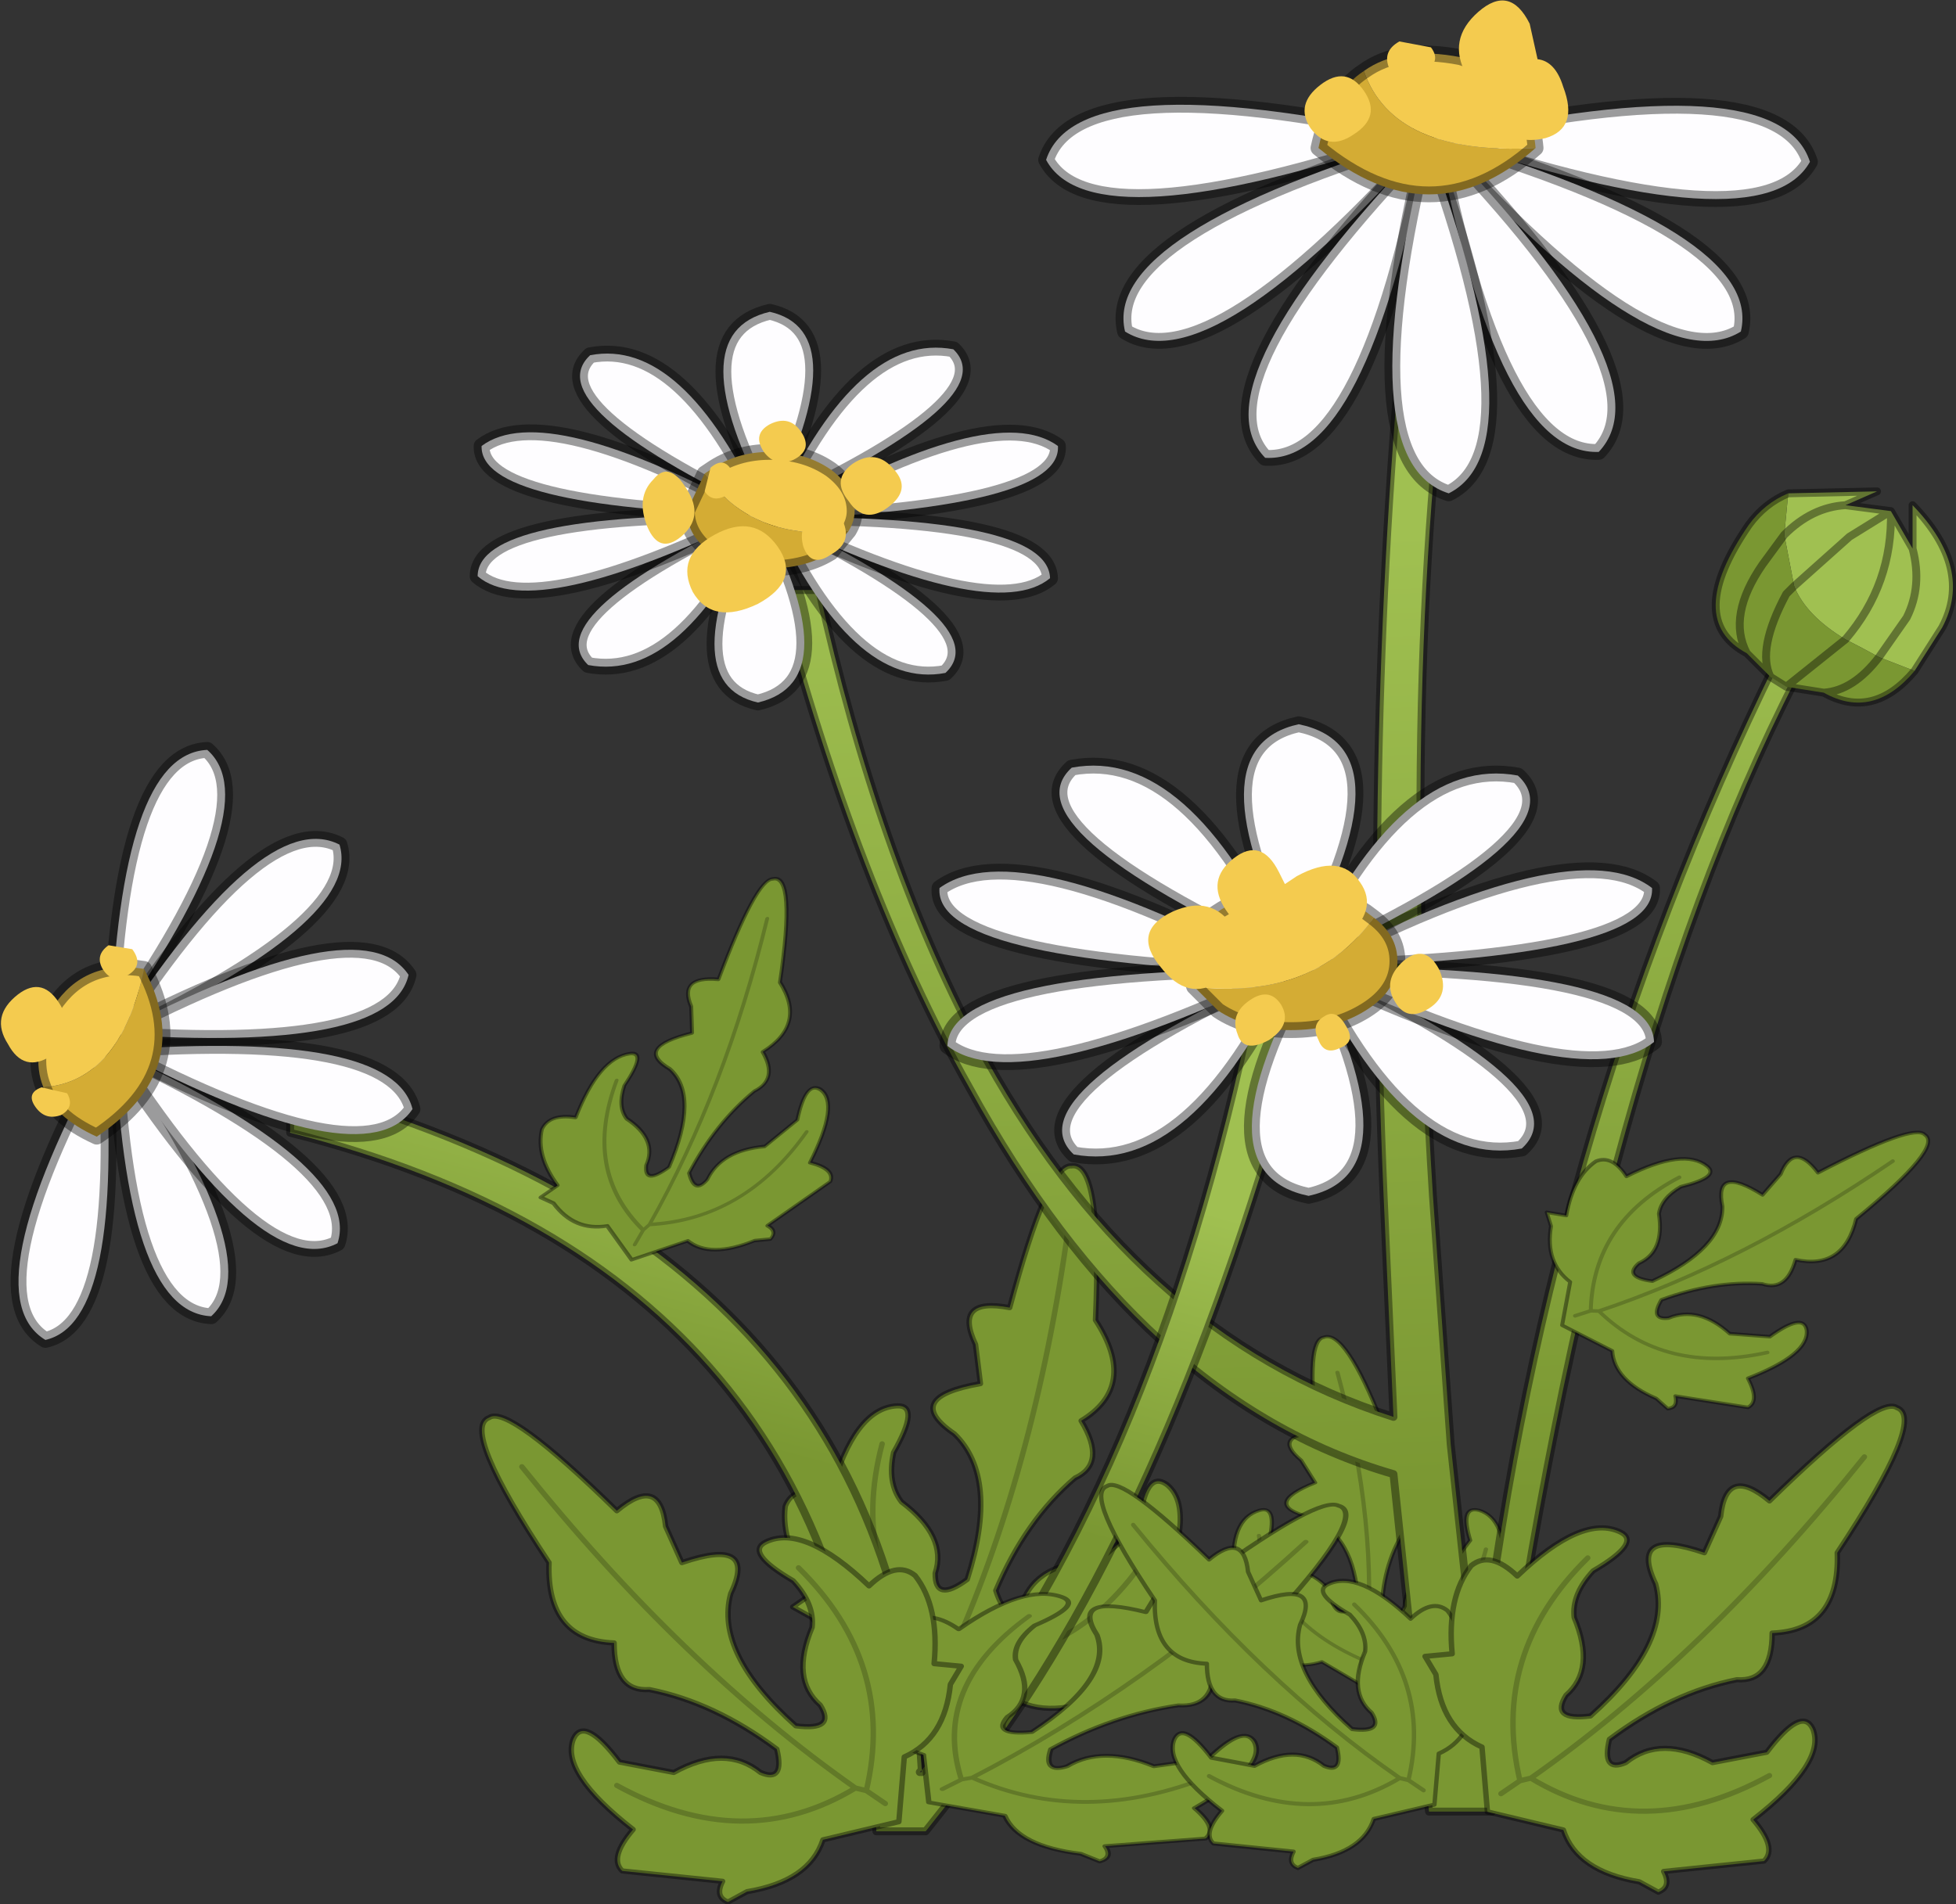 <?xml version="1.0" encoding="UTF-8" standalone="no"?>
<svg xmlns:xlink="http://www.w3.org/1999/xlink" height="48.25px" width="49.55px" xmlns="http://www.w3.org/2000/svg">
  <rect width="100%" height="100%" fill="#333333" stroke="none"/>
  <g transform="matrix(1.0, 0.0, 0.0, 1.0, 30.45, 46.45)">
    <use height="9.5" transform="matrix(1.19, -0.657, 0.687, 1.137, -13.794, -11.274)" width="8.95" xlink:href="#decoration245-sprite0"/>
    <use height="9.5" transform="matrix(0.7, -0.597, 0.811, 0.558, -3.126, -7.398)" width="8.95" xlink:href="#decoration245-sprite0"/>
    <use height="46.5" transform="matrix(1.0, 0.0, 0.0, 1.0, -23.2, -46.45)" width="42.3" xlink:href="#decoration245-shape1"/>
    <use height="9.5" transform="matrix(1.374, 0.0, 0.0, 0.964, -8.569, -8.398)" width="8.95" xlink:href="#decoration245-sprite0"/>
    <use height="9.5" transform="matrix(-1.098, 0.0, 0.0, 1.035, 7.205, -8.902)" width="8.95" xlink:href="#decoration245-sprite0"/>
    <use height="16.0" transform="matrix(1.0, 0.0, 0.0, 1.0, -30.45, -28.3)" width="42.1" xlink:href="#decoration245-shape2"/>
    <use height="9.5" transform="matrix(1.374, 0.0, 0.0, 1.313, 5.581, -10.916)" width="8.95" xlink:href="#decoration245-sprite0"/>
    <use height="9.5" transform="matrix(-1.374, 0.0, 0.0, 1.313, -6.031, -10.666)" width="8.95" xlink:href="#decoration245-sprite0"/>
    <use height="9.5" transform="matrix(0.968, 0.248, -0.241, 0.859, 9.864, -19.955)" width="8.95" xlink:href="#decoration245-sprite0"/>
    <use height="9.5" transform="matrix(0.909, -0.525, 0.421, 0.729, -18.866, -19.66)" width="8.95" xlink:href="#decoration245-sprite0"/>
  </g>
  <defs>
    <g id="decoration245-sprite0" transform="matrix(1.0, 0.0, 0.0, 1.0, 0.05, 0.05)">
      <use height="9.5" transform="matrix(1.0, 0.0, 0.0, 1.0, -0.05, -0.05)" width="8.95" xlink:href="#decoration245-shape0"/>
    </g>
    <g id="decoration245-shape0" transform="matrix(1.0, 0.0, 0.0, 1.0, 0.05, 0.05)">
      <path d="M5.15 2.85 L5.45 2.15 Q5.55 1.15 6.35 1.85 8.35 -0.2 8.7 0.05 9.25 0.25 7.6 2.85 7.65 4.35 6.4 4.4 6.4 5.35 5.75 5.3 4.55 5.55 3.4 6.45 3.25 7.1 3.7 6.9 4.35 6.35 5.3 6.9 L6.3 6.7 Q6.95 5.8 7.15 6.25 7.4 6.9 6.05 8.0 6.5 8.55 6.25 8.8 L4.4 9.0 Q4.55 9.3 4.3 9.4 L3.95 9.2 Q2.8 9.0 2.55 8.2 L1.15 7.85 1.05 6.6 Q0.3 6.25 0.2 5.2 L0.0 4.85 0.5 4.8 Q0.4 3.7 0.85 3.1 1.2 2.8 1.7 3.3 2.9 2.1 3.6 2.45 4.0 2.65 3.1 3.2 2.7 3.65 2.75 4.1 3.15 5.1 2.6 5.6 2.3 6.1 3.05 6.0 4.55 4.6 4.25 3.45 3.75 2.35 5.15 2.85 M6.35 7.15 Q4.0 8.5 1.95 7.2 L1.75 7.25 Q1.2 4.8 3.0 2.95 1.2 4.8 1.75 7.25 L1.95 7.2 Q5.15 4.85 8.1 1.0 5.15 4.85 1.95 7.2 4.0 8.5 6.35 7.15 M1.75 7.25 L1.4 7.5 1.75 7.25" fill="#7a9732" fill-rule="evenodd" stroke="none"/>
      <path d="M5.15 2.85 Q3.75 2.35 4.25 3.45 4.55 4.6 3.05 6.0 2.3 6.1 2.6 5.6 3.15 5.1 2.75 4.1 2.7 3.65 3.1 3.2 4.0 2.65 3.6 2.45 2.9 2.1 1.7 3.3 1.2 2.8 0.85 3.1 0.4 3.7 0.5 4.8 L0.0 4.85 0.2 5.2 Q0.3 6.25 1.05 6.6 L1.15 7.85 2.55 8.2 Q2.8 9.0 3.95 9.2 L4.3 9.4 Q4.55 9.3 4.4 9.0 L6.25 8.8 Q6.5 8.55 6.05 8.0 7.4 6.9 7.15 6.25 6.95 5.8 6.3 6.7 L5.3 6.9 Q4.35 6.35 3.7 6.9 3.25 7.1 3.4 6.45 4.55 5.55 5.75 5.3 6.4 5.35 6.4 4.4 7.65 4.35 7.6 2.85 9.25 0.25 8.7 0.05 8.35 -0.2 6.35 1.85 5.55 1.15 5.45 2.15 L5.15 2.85" fill="none" stroke="#000000" stroke-linecap="round" stroke-linejoin="round" stroke-opacity="0.4" stroke-width="0.1"/>
      <path d="M3.0 2.95 Q1.2 4.8 1.75 7.25 L1.95 7.2 Q5.15 4.85 8.1 1.0 M1.4 7.5 L1.75 7.25 M1.95 7.2 Q4.0 8.5 6.35 7.15" fill="none" stroke="#000000" stroke-linecap="round" stroke-linejoin="round" stroke-opacity="0.2" stroke-width="0.1"/>
    </g>
    <g id="decoration245-shape1" transform="matrix(1.0, 0.0, 0.0, 1.0, 23.2, 46.45)">
      <path d="M15.05 -29.25 Q9.8 -19.0 7.35 -0.55 L5.75 -0.55 4.85 -9.1 Q-1.55 -10.95 -5.9 -18.9 -8.75 -23.95 -10.75 -31.5 L-9.7 -31.5 Q-8.2 -24.75 -5.7 -20.05 -1.75 -12.65 4.85 -10.55 L4.6 -16.15 Q4.05 -28.8 5.3 -40.3 L6.6 -40.3 Q4.95 -30.5 5.85 -16.15 L6.3 -9.85 7.0 -3.4 Q8.55 -17.5 14.55 -29.7 L15.05 -29.25" fill="url(#decoration245-gradient0)" fill-rule="evenodd" stroke="none"/>
      <path d="M15.05 -29.25 Q9.8 -19.0 7.35 -0.55 L5.75 -0.55 4.85 -9.1 Q-1.55 -10.95 -5.9 -18.9 -8.75 -23.95 -10.75 -31.5 L-9.7 -31.5 Q-8.2 -24.75 -5.7 -20.05 -1.75 -12.65 4.85 -10.55 L4.6 -16.15 Q4.05 -28.8 5.3 -40.3 L6.6 -40.3 Q4.95 -30.5 5.85 -16.15 L6.3 -9.85 7.0 -3.4 Q8.55 -17.5 14.55 -29.7 L15.05 -29.25 Z" fill="none" stroke="#000000" stroke-linecap="round" stroke-linejoin="round" stroke-opacity="0.4" stroke-width="0.2"/>
      <path d="M-18.25 -35.15 Q-16.65 -36.35 -11.25 -33.4 -18.3 -33.6 -18.25 -35.15" fill="#fefdff" fill-rule="evenodd" stroke="none"/>
      <path d="M-18.25 -35.15 Q-16.65 -36.35 -11.25 -33.4 -18.3 -33.6 -18.25 -35.15 Z" fill="none" stroke="#000000" stroke-linecap="round" stroke-linejoin="round" stroke-opacity="0.388" stroke-width="0.4"/>
      <path d="M-3.65 -35.15 Q-3.55 -33.6 -10.65 -33.3 -5.3 -36.35 -3.65 -35.15" fill="#fefdff" fill-rule="evenodd" stroke="none"/>
      <path d="M-3.65 -35.15 Q-5.3 -36.35 -10.65 -33.3 -3.55 -33.6 -3.65 -35.15 Z" fill="none" stroke="#000000" stroke-linecap="round" stroke-linejoin="round" stroke-opacity="0.388" stroke-width="0.4"/>
      <path d="M-10.95 -38.55 Q-8.75 -38.05 -10.95 -33.6 -13.3 -38.0 -10.95 -38.55" fill="#fefdff" fill-rule="evenodd" stroke="none"/>
      <path d="M-10.95 -38.55 Q-13.3 -38.0 -10.95 -33.6 -8.75 -38.05 -10.95 -38.55 Z" fill="none" stroke="#000000" stroke-linecap="round" stroke-linejoin="round" stroke-opacity="0.388" stroke-width="0.4"/>
      <path d="M-11.25 -28.65 Q-13.45 -29.15 -11.25 -33.6 -8.9 -29.2 -11.25 -28.65" fill="#fefdff" fill-rule="evenodd" stroke="none"/>
      <path d="M-11.25 -28.65 Q-8.9 -29.2 -11.25 -33.6 -13.45 -29.15 -11.25 -28.65 Z" fill="none" stroke="#000000" stroke-linecap="round" stroke-linejoin="round" stroke-opacity="0.388" stroke-width="0.4"/>
      <path d="M-6.3 -37.6 Q-5.0 -36.35 -10.75 -33.65 -8.7 -38.05 -6.3 -37.6" fill="#fefdff" fill-rule="evenodd" stroke="none"/>
      <path d="M-6.3 -37.6 Q-8.7 -38.05 -10.75 -33.65 -5.0 -36.35 -6.3 -37.6 Z" fill="none" stroke="#000000" stroke-linecap="round" stroke-linejoin="round" stroke-opacity="0.388" stroke-width="0.4"/>
      <path d="M-15.5 -37.45 Q-13.15 -37.9 -11.1 -33.45 -16.85 -36.2 -15.5 -37.45" fill="#fefdff" fill-rule="evenodd" stroke="none"/>
      <path d="M-15.5 -37.45 Q-13.15 -37.9 -11.1 -33.45 -16.85 -36.2 -15.5 -37.45 Z" fill="none" stroke="#000000" stroke-linecap="round" stroke-linejoin="round" stroke-opacity="0.388" stroke-width="0.4"/>
      <path d="M-6.5 -29.4 Q-8.85 -28.95 -10.9 -33.4 -5.15 -30.65 -6.5 -29.4" fill="#fefdff" fill-rule="evenodd" stroke="none"/>
      <path d="M-6.5 -29.4 Q-8.85 -28.95 -10.9 -33.4 -5.15 -30.65 -6.5 -29.4 Z" fill="none" stroke="#000000" stroke-linecap="round" stroke-linejoin="round" stroke-opacity="0.388" stroke-width="0.4"/>
      <path d="M-15.55 -29.6 Q-16.85 -30.85 -11.1 -33.55 -13.15 -29.15 -15.55 -29.6" fill="#fefdff" fill-rule="evenodd" stroke="none"/>
      <path d="M-15.55 -29.6 Q-13.15 -29.15 -11.1 -33.55 -16.85 -30.85 -15.55 -29.6 Z" fill="none" stroke="#000000" stroke-linecap="round" stroke-linejoin="round" stroke-opacity="0.388" stroke-width="0.4"/>
      <path d="M-18.35 -31.85 Q-18.35 -33.45 -11.3 -33.4 -16.95 -30.65 -18.35 -31.85" fill="#fefdff" fill-rule="evenodd" stroke="none"/>
      <path d="M-18.35 -31.85 Q-18.35 -33.45 -11.3 -33.4 -16.95 -30.65 -18.35 -31.85 Z" fill="none" stroke="#000000" stroke-linecap="round" stroke-linejoin="round" stroke-opacity="0.388" stroke-width="0.4"/>
      <path d="M-3.85 -31.8 Q-5.3 -30.6 -10.95 -33.35 -3.9 -33.4 -3.85 -31.8" fill="#fefdff" fill-rule="evenodd" stroke="none"/>
      <path d="M-3.85 -31.8 Q-3.9 -33.4 -10.95 -33.35 -5.3 -30.6 -3.85 -31.8 Z" fill="none" stroke="#000000" stroke-linecap="round" stroke-linejoin="round" stroke-opacity="0.388" stroke-width="0.4"/>
      <path d="M-12.6 -34.45 L-12.45 -34.55 Q-11.8 -35.0 -10.95 -35.0 -10.05 -35.0 -9.4 -34.55 -8.8 -34.1 -8.8 -33.5 -8.8 -33.25 -8.95 -33.0 -11.4 -32.7 -12.6 -34.45" fill="#f4cb4f" fill-rule="evenodd" stroke="none"/>
      <path d="M-12.6 -34.45 Q-11.4 -32.7 -8.95 -33.0 L-9.4 -32.45 Q-10.05 -32.05 -10.95 -32.05 -11.8 -32.05 -12.45 -32.45 -13.05 -32.9 -13.05 -33.5 L-12.6 -34.45" fill="#d4ac34" fill-rule="evenodd" stroke="none"/>
      <path d="M-8.95 -33.0 Q-8.8 -33.25 -8.8 -33.5 -8.8 -34.1 -9.4 -34.55 -10.05 -35.0 -10.95 -35.0 -11.8 -35.0 -12.45 -34.55 L-12.6 -34.45 M-8.95 -33.0 L-9.4 -32.45 Q-10.05 -32.05 -10.95 -32.05 -11.8 -32.05 -12.45 -32.45 -13.05 -32.9 -13.05 -33.5 L-12.6 -34.45" fill="none" stroke="#000000" stroke-linecap="round" stroke-linejoin="round" stroke-opacity="0.388" stroke-width="0.4"/>
      <path d="M-10.35 -34.8 Q-10.8 -34.6 -11.1 -35.0 -11.4 -35.45 -10.95 -35.7 -10.45 -35.95 -10.15 -35.5 -9.85 -35.05 -10.35 -34.8 M-8.95 -33.75 Q-9.4 -34.3 -8.85 -34.7 -8.25 -35.1 -7.8 -34.55 -7.35 -34.05 -7.95 -33.6 -8.55 -33.15 -8.95 -33.75 M-12.6 -34.0 L-12.45 -34.6 Q-12.1 -34.9 -11.9 -34.5 -11.7 -34.1 -12.05 -33.9 -12.4 -33.7 -12.6 -34.0" fill="#f4cb4f" fill-rule="evenodd" stroke="none"/>
      <path d="M-10.1 -32.6 Q-10.25 -33.15 -9.8 -33.45 -9.3 -33.75 -9.1 -33.25 -8.85 -32.7 -9.4 -32.4 -9.9 -32.05 -10.1 -32.6 M-11.25 -31.15 Q-12.4 -30.6 -12.9 -31.45 -13.35 -32.35 -12.35 -32.9 -11.35 -33.45 -10.75 -32.6 -10.15 -31.75 -11.25 -31.15 M-13.9 -34.3 Q-13.5 -34.8 -13.05 -34.05 -12.6 -33.35 -13.2 -32.85 -13.75 -32.4 -14.05 -33.1 -14.35 -33.85 -13.9 -34.3" fill="#f4cb4f" fill-rule="evenodd" stroke="none"/>
      <path d="M17.15 -29.8 L17.85 -30.8 Q18.25 -31.6 18.0 -32.55 18.25 -31.6 17.85 -30.8 L17.15 -29.8 Q16.7 -30.05 16.3 -30.25 17.5 -31.65 17.45 -33.5 17.5 -31.65 16.3 -30.25 15.3 -30.85 15.0 -31.6 L14.75 -32.9 14.85 -33.95 17.1 -34.0 16.3 -33.65 Q15.45 -33.6 14.75 -32.9 15.45 -33.6 16.3 -33.65 L17.45 -33.5 18.0 -32.55 18.0 -33.65 Q19.55 -32.05 18.75 -30.55 L18.05 -29.45 17.15 -29.8 M15.0 -31.6 L16.4 -32.85 17.45 -33.5 16.4 -32.85 15.0 -31.6" fill="#a0c051" fill-rule="evenodd" stroke="none"/>
      <path d="M17.15 -29.8 L18.05 -29.45 Q17.0 -28.2 15.75 -28.9 16.5 -28.95 17.15 -29.8 16.5 -28.95 15.75 -28.9 L14.8 -29.05 16.3 -30.25 14.8 -29.05 14.4 -29.3 Q14.05 -30.0 14.8 -31.4 L15.0 -31.6 14.8 -31.4 Q14.05 -30.0 14.4 -29.3 L13.8 -29.9 Q12.2 -30.75 13.85 -33.15 14.25 -33.7 14.85 -33.95 L14.75 -32.9 14.2 -32.15 Q13.3 -30.85 13.8 -29.9 13.3 -30.85 14.2 -32.15 L14.75 -32.9 15.0 -31.6 Q15.3 -30.85 16.3 -30.25 16.7 -30.05 17.15 -29.8" fill="#7a9732" fill-rule="evenodd" stroke="none"/>
      <path d="M18.0 -32.55 Q18.25 -31.6 17.85 -30.8 L17.15 -29.8 Q16.5 -28.95 15.75 -28.9 17.0 -28.2 18.05 -29.45 L18.75 -30.55 Q19.55 -32.05 18.0 -33.65 L18.0 -32.55 17.45 -33.5 Q17.5 -31.65 16.3 -30.25 L14.8 -29.05 15.75 -28.9 M16.3 -33.65 L17.1 -34.0 14.85 -33.95 Q14.25 -33.7 13.85 -33.15 12.2 -30.75 13.8 -29.9 13.3 -30.85 14.2 -32.15 L14.75 -32.9 Q15.45 -33.6 16.3 -33.65 L17.45 -33.5 16.4 -32.85 15.0 -31.6 14.8 -31.4 Q14.05 -30.0 14.4 -29.3 L14.8 -29.05 M13.8 -29.9 L14.4 -29.3" fill="none" stroke="#000000" stroke-linecap="round" stroke-linejoin="round" stroke-opacity="0.388" stroke-width="0.2"/>
      <path d="M5.35 -43.0 Q-2.8 -40.25 -3.95 -42.4 -3.15 -44.85 5.35 -43.0" fill="#fefdff" fill-rule="evenodd" stroke="none"/>
      <path d="M5.35 -43.0 Q-2.8 -40.25 -3.95 -42.4 -3.15 -44.85 5.35 -43.0 Z" fill="none" stroke="#000000" stroke-linecap="round" stroke-linejoin="round" stroke-opacity="0.388" stroke-width="0.4"/>
      <path d="M15.4 -42.35 Q14.2 -40.2 6.05 -42.95 14.6 -44.85 15.4 -42.35" fill="#fefdff" fill-rule="evenodd" stroke="none"/>
      <path d="M15.4 -42.35 Q14.6 -44.85 6.05 -42.95 14.2 -40.2 15.4 -42.35 Z" fill="none" stroke="#000000" stroke-linecap="round" stroke-linejoin="round" stroke-opacity="0.388" stroke-width="0.4"/>
      <path d="M-1.95 -38.05 Q-2.55 -40.55 5.85 -43.05 0.2 -36.7 -1.95 -38.05" fill="#fefdff" fill-rule="evenodd" stroke="none"/>
      <path d="M-1.95 -38.05 Q-2.55 -40.55 5.85 -43.05 0.2 -36.7 -1.95 -38.05 Z" fill="none" stroke="#000000" stroke-linecap="round" stroke-linejoin="round" stroke-opacity="0.388" stroke-width="0.4"/>
      <path d="M13.65 -38.05 Q11.5 -36.7 5.85 -43.0 14.25 -40.55 13.65 -38.05" fill="#fefdff" fill-rule="evenodd" stroke="none"/>
      <path d="M13.65 -38.05 Q14.25 -40.55 5.85 -43.0 11.5 -36.7 13.65 -38.05 Z" fill="none" stroke="#000000" stroke-linecap="round" stroke-linejoin="round" stroke-opacity="0.388" stroke-width="0.4"/>
      <path d="M10.05 -35.0 Q7.5 -34.9 5.95 -43.0 11.85 -36.9 10.05 -35.0" fill="#fefdff" fill-rule="evenodd" stroke="none"/>
      <path d="M10.05 -35.0 Q11.85 -36.9 5.95 -43.0 7.5 -34.9 10.05 -35.0 Z" fill="none" stroke="#000000" stroke-linecap="round" stroke-linejoin="round" stroke-opacity="0.388" stroke-width="0.4"/>
      <path d="M5.7 -42.85 Q4.15 -34.7 1.6 -34.85 -0.2 -36.7 5.7 -42.85" fill="#fefdff" fill-rule="evenodd" stroke="none"/>
      <path d="M5.7 -42.85 Q4.15 -34.7 1.6 -34.85 -0.2 -36.7 5.7 -42.85 Z" fill="none" stroke="#000000" stroke-linecap="round" stroke-linejoin="round" stroke-opacity="0.388" stroke-width="0.4"/>
      <path d="M6.25 -33.95 Q3.7 -34.75 5.7 -42.9 8.55 -35.1 6.25 -33.95" fill="#fefdff" fill-rule="evenodd" stroke="none"/>
      <path d="M6.25 -33.95 Q3.7 -34.75 5.7 -42.9 8.55 -35.1 6.25 -33.95 Z" fill="none" stroke="#000000" stroke-linecap="round" stroke-linejoin="round" stroke-opacity="0.388" stroke-width="0.4"/>
      <path d="M4.1 -44.65 Q4.85 -42.5 8.45 -42.7 5.8 -40.35 2.95 -42.7 3.25 -44.1 4.1 -44.65" fill="#d4ac34" fill-rule="evenodd" stroke="none"/>
      <path d="M4.1 -44.65 Q5.0 -45.3 6.55 -45.0 8.3 -44.45 8.45 -42.7 4.85 -42.5 4.1 -44.65" fill="#f4cb4f" fill-rule="evenodd" stroke="none"/>
      <path d="M8.45 -42.7 Q8.3 -44.45 6.55 -45.0 5.0 -45.3 4.1 -44.65 M8.45 -42.7 Q5.8 -40.35 2.95 -42.7 3.25 -44.1 4.1 -44.65" fill="none" stroke="#000000" stroke-linecap="round" stroke-linejoin="round" stroke-opacity="0.388" stroke-width="0.4"/>
      <path d="M8.5 -44.95 Q8.95 -44.9 9.15 -44.25 9.55 -43.2 8.7 -42.95 7.85 -42.75 7.4 -43.4 7.2 -43.7 7.3 -44.0 6.95 -44.1 6.7 -44.55 6.2 -45.45 7.0 -46.15 7.8 -46.85 8.3 -45.85 L8.5 -44.95 M5.8 -45.25 Q6.1 -44.85 5.55 -44.6 5.0 -44.3 4.75 -44.7 4.55 -45.15 5.0 -45.4 L5.8 -45.25 M2.75 -43.2 Q2.35 -43.8 3.0 -44.3 3.65 -44.8 4.1 -44.15 4.55 -43.5 3.85 -43.05 3.2 -42.6 2.75 -43.2" fill="#f4cb4f" fill-rule="evenodd" stroke="none"/>
      <path d="M2.75 -21.1 Q-0.45 -8.9 -5.3 -2.2 L-7.0 -0.05 -8.25 -0.05 Q-8.8 -14.15 -23.1 -17.75 L-23.1 -18.95 Q-7.85 -14.95 -7.1 -1.6 -1.25 -8.65 1.3 -21.1 L2.75 -21.1 M-7.15 -1.55 L-7.1 -1.55 -7.1 -1.6 -7.15 -1.55" fill="url(#decoration245-gradient1)" fill-rule="evenodd" stroke="none"/>
      <path d="M2.75 -21.1 Q-0.45 -8.9 -5.3 -2.2 L-7.0 -0.05 -8.25 -0.05 Q-8.8 -14.15 -23.1 -17.75 L-23.1 -18.95 Q-7.85 -14.95 -7.1 -1.6 -1.25 -8.65 1.3 -21.1 L2.75 -21.1 M-7.1 -1.55 L-7.1 -1.6 -7.15 -1.55" fill="none" stroke="#000000" stroke-linecap="round" stroke-linejoin="round" stroke-opacity="0.4" stroke-width="0.2"/>
    </g>
    <linearGradient gradientTransform="matrix(-8.0E-4, -0.015, -0.025, 0.001, 2.2, -20.6)" gradientUnits="userSpaceOnUse" id="decoration245-gradient0" spreadMethod="pad" x1="-819.2" x2="819.2">
      <stop offset="0.0" stop-color="#7a9732"/>
      <stop offset="1.0" stop-color="#a0c051"/>
    </linearGradient>
    <linearGradient gradientTransform="matrix(0.002, -0.005, 0.015, 0.004, -3.65, -12.25)" gradientUnits="userSpaceOnUse" id="decoration245-gradient1" spreadMethod="pad" x1="-819.2" x2="819.2">
      <stop offset="0.0" stop-color="#7a9732"/>
      <stop offset="1.0" stop-color="#a0c051"/>
    </linearGradient>
    <g id="decoration245-shape2" transform="matrix(1.0, 0.0, 0.0, 1.0, 30.45, 28.3)">
      <path d="M-29.3 -12.5 Q-31.2 -13.65 -27.8 -19.9 -27.3 -12.95 -29.3 -12.5" fill="#fefdff" fill-rule="evenodd" stroke="none"/>
      <path d="M-29.3 -12.5 Q-31.2 -13.65 -27.8 -19.9 -27.3 -12.95 -29.3 -12.5 Z" fill="none" stroke="#000000" stroke-linecap="round" stroke-linejoin="round" stroke-opacity="0.388" stroke-width="0.4"/>
      <path d="M-25.2 -27.45 Q-23.6 -26.05 -27.65 -20.3 -27.4 -27.35 -25.2 -27.45" fill="#fefdff" fill-rule="evenodd" stroke="none"/>
      <path d="M-25.2 -27.45 Q-27.4 -27.35 -27.65 -20.3 -23.6 -26.05 -25.2 -27.45 Z" fill="none" stroke="#000000" stroke-linecap="round" stroke-linejoin="round" stroke-opacity="0.388" stroke-width="0.4"/>
      <path d="M-25.1 -13.1 Q-27.3 -13.2 -27.55 -20.25 -23.55 -14.5 -25.1 -13.1" fill="#fefdff" fill-rule="evenodd" stroke="none"/>
      <path d="M-25.1 -13.1 Q-27.3 -13.2 -27.55 -20.25 -23.55 -14.5 -25.1 -13.1 Z" fill="none" stroke="#000000" stroke-linecap="round" stroke-linejoin="round" stroke-opacity="0.388" stroke-width="0.4"/>
      <path d="M-21.85 -25.05 Q-21.25 -23.1 -27.6 -20.15 -23.8 -26.05 -21.85 -25.05" fill="#fefdff" fill-rule="evenodd" stroke="none"/>
      <path d="M-21.85 -25.05 Q-23.8 -26.05 -27.6 -20.15 -21.25 -23.1 -21.85 -25.05 Z" fill="none" stroke="#000000" stroke-linecap="round" stroke-linejoin="round" stroke-opacity="0.388" stroke-width="0.4"/>
      <path d="M-20.1 -21.75 Q-20.55 -19.75 -27.6 -20.25 -21.3 -23.55 -20.1 -21.75" fill="#fefdff" fill-rule="evenodd" stroke="none"/>
      <path d="M-20.1 -21.75 Q-21.3 -23.55 -27.6 -20.25 -20.55 -19.75 -20.1 -21.75 Z" fill="none" stroke="#000000" stroke-linecap="round" stroke-linejoin="round" stroke-opacity="0.388" stroke-width="0.4"/>
      <path d="M-21.9 -14.95 Q-23.8 -13.95 -27.6 -19.85 -21.25 -16.9 -21.9 -14.95" fill="#fefdff" fill-rule="evenodd" stroke="none"/>
      <path d="M-21.9 -14.95 Q-23.8 -13.95 -27.6 -19.85 -21.25 -16.9 -21.9 -14.95 Z" fill="none" stroke="#000000" stroke-linecap="round" stroke-linejoin="round" stroke-opacity="0.388" stroke-width="0.4"/>
      <path d="M-20.0 -18.35 Q-21.2 -16.55 -27.5 -19.85 -20.5 -20.35 -20.0 -18.35" fill="#fefdff" fill-rule="evenodd" stroke="none"/>
      <path d="M-20.0 -18.35 Q-21.2 -16.55 -27.5 -19.85 -20.5 -20.35 -20.0 -18.35 Z" fill="none" stroke="#000000" stroke-linecap="round" stroke-linejoin="round" stroke-opacity="0.388" stroke-width="0.4"/>
      <path d="M-29.35 -18.9 Q-27.4 -19.05 -26.8 -21.9 -25.45 -19.35 -28.0 -17.65 -29.1 -18.15 -29.35 -18.9" fill="#d4ac34" fill-rule="evenodd" stroke="none"/>
      <path d="M-26.8 -21.9 Q-27.4 -19.05 -29.35 -18.9 -29.7 -19.75 -29.1 -20.95 -28.3 -22.15 -26.8 -21.9" fill="#f4cb4f" fill-rule="evenodd" stroke="none"/>
      <path d="M-26.8 -21.9 Q-28.3 -22.15 -29.1 -20.95 -29.7 -19.75 -29.35 -18.9 -29.1 -18.15 -28.0 -17.65 -25.45 -19.35 -26.8 -21.9 Z" fill="none" stroke="#000000" stroke-linecap="round" stroke-linejoin="round" stroke-opacity="0.388" stroke-width="0.4"/>
      <path d="M-29.55 -18.4 Q-29.8 -18.75 -29.4 -18.9 L-28.75 -18.75 Q-28.55 -18.4 -28.9 -18.2 -29.3 -18.05 -29.55 -18.4 M-29.15 -19.7 Q-29.85 -19.25 -30.25 -20.0 -30.7 -20.7 -30.0 -21.25 -29.35 -21.75 -28.9 -20.95 -28.5 -20.15 -29.15 -19.7 M-27.2 -21.75 Q-27.6 -21.5 -27.85 -21.9 -28.05 -22.25 -27.7 -22.5 L-27.1 -22.4 Q-26.8 -22.0 -27.2 -21.75" fill="#f4cb4f" fill-rule="evenodd" stroke="none"/>
      <path d="M11.4 -23.95 Q11.5 -22.15 2.75 -21.95 9.45 -25.45 11.4 -23.95" fill="#fefdff" fill-rule="evenodd" stroke="none"/>
      <path d="M11.4 -23.95 Q9.45 -25.45 2.75 -21.95 11.5 -22.15 11.4 -23.95 Z" fill="none" stroke="#000000" stroke-linecap="round" stroke-linejoin="round" stroke-opacity="0.388" stroke-width="0.4"/>
      <path d="M-6.65 -23.95 Q-4.65 -25.4 2.0 -21.8 -6.8 -22.1 -6.65 -23.95" fill="#fefdff" fill-rule="evenodd" stroke="none"/>
      <path d="M-6.65 -23.95 Q-4.65 -25.4 2.0 -21.8 -6.8 -22.1 -6.65 -23.95 Z" fill="none" stroke="#000000" stroke-linecap="round" stroke-linejoin="round" stroke-opacity="0.388" stroke-width="0.4"/>
      <path d="M2.45 -28.1 Q5.35 -27.5 2.4 -22.2 -0.3 -27.5 2.45 -28.1" fill="#fefdff" fill-rule="evenodd" stroke="none"/>
      <path d="M2.45 -28.1 Q5.35 -27.5 2.4 -22.2 -0.3 -27.5 2.45 -28.1 Z" fill="none" stroke="#000000" stroke-linecap="round" stroke-linejoin="round" stroke-opacity="0.388" stroke-width="0.4"/>
      <path d="M2.75 -22.05 Q5.45 -16.75 2.7 -16.15 -0.2 -16.75 2.75 -22.05" fill="#fefdff" fill-rule="evenodd" stroke="none"/>
      <path d="M2.75 -22.05 Q5.45 -16.75 2.7 -16.15 -0.2 -16.75 2.75 -22.05 Z" fill="none" stroke="#000000" stroke-linecap="round" stroke-linejoin="round" stroke-opacity="0.388" stroke-width="0.4"/>
      <path d="M-3.3 -27.0 Q-0.35 -27.55 2.15 -22.2 -4.95 -25.5 -3.3 -27.0" fill="#fefdff" fill-rule="evenodd" stroke="none"/>
      <path d="M-3.3 -27.0 Q-0.35 -27.55 2.15 -22.2 -4.95 -25.5 -3.3 -27.0 Z" fill="none" stroke="#000000" stroke-linecap="round" stroke-linejoin="round" stroke-opacity="0.388" stroke-width="0.4"/>
      <path d="M8.0 -26.8 Q9.65 -25.3 2.55 -22.05 5.05 -27.35 8.0 -26.8" fill="#fefdff" fill-rule="evenodd" stroke="none"/>
      <path d="M8.0 -26.8 Q5.05 -27.35 2.55 -22.05 9.65 -25.3 8.0 -26.8 Z" fill="none" stroke="#000000" stroke-linecap="round" stroke-linejoin="round" stroke-opacity="0.388" stroke-width="0.4"/>
      <path d="M-3.25 -17.2 Q-4.85 -18.7 2.25 -21.95 -0.25 -16.65 -3.25 -17.2" fill="#fefdff" fill-rule="evenodd" stroke="none"/>
      <path d="M-3.25 -17.2 Q-0.25 -16.65 2.25 -21.95 -4.85 -18.7 -3.25 -17.2 Z" fill="none" stroke="#000000" stroke-linecap="round" stroke-linejoin="round" stroke-opacity="0.388" stroke-width="0.4"/>
      <path d="M8.1 -17.35 Q5.15 -16.8 2.65 -22.15 9.75 -18.85 8.1 -17.35" fill="#fefdff" fill-rule="evenodd" stroke="none"/>
      <path d="M8.1 -17.35 Q5.15 -16.8 2.65 -22.15 9.75 -18.85 8.1 -17.35 Z" fill="none" stroke="#000000" stroke-linecap="round" stroke-linejoin="round" stroke-opacity="0.388" stroke-width="0.4"/>
      <path d="M11.45 -20.05 Q9.65 -18.6 2.65 -21.95 11.4 -22.0 11.45 -20.05" fill="#fefdff" fill-rule="evenodd" stroke="none"/>
      <path d="M11.45 -20.05 Q11.4 -22.0 2.65 -21.95 9.65 -18.6 11.45 -20.05 Z" fill="none" stroke="#000000" stroke-linecap="round" stroke-linejoin="round" stroke-opacity="0.388" stroke-width="0.4"/>
      <path d="M-6.45 -19.95 Q-6.4 -21.9 2.3 -21.9 -4.65 -18.55 -6.45 -19.95" fill="#fefdff" fill-rule="evenodd" stroke="none"/>
      <path d="M-6.45 -19.95 Q-6.4 -21.9 2.3 -21.9 -4.65 -18.55 -6.45 -19.95 Z" fill="none" stroke="#000000" stroke-linecap="round" stroke-linejoin="round" stroke-opacity="0.388" stroke-width="0.4"/>
      <path d="M4.35 -23.2 Q4.95 -22.75 4.95 -22.1 4.95 -21.35 4.15 -20.85 3.35 -20.35 2.25 -20.35 1.15 -20.35 0.4 -20.85 L-0.2 -21.45 Q2.85 -21.1 4.35 -23.2" fill="#d4ac34" fill-rule="evenodd" stroke="none"/>
      <path d="M-0.2 -21.45 L-0.4 -22.1 Q-0.4 -22.85 0.4 -23.35 1.15 -23.85 2.25 -23.85 3.35 -23.85 4.15 -23.35 L4.35 -23.2 Q2.85 -21.1 -0.2 -21.45" fill="#f4cb4f" fill-rule="evenodd" stroke="none"/>
      <path d="M4.35 -23.2 Q4.95 -22.75 4.95 -22.1 4.95 -21.35 4.15 -20.85 3.35 -20.35 2.25 -20.35 1.15 -20.35 0.4 -20.85 L-0.2 -21.45 -0.4 -22.1 Q-0.4 -22.85 0.4 -23.35 1.15 -23.85 2.25 -23.85 3.35 -23.85 4.15 -23.35 L4.35 -23.2 Z" fill="none" stroke="#000000" stroke-linecap="round" stroke-linejoin="round" stroke-opacity="0.388" stroke-width="0.4"/>
      <path d="M4.0 -24.1 Q4.5 -23.4 3.6 -22.65 2.65 -21.95 2.0 -22.8 L1.85 -23.05 1.75 -23.0 Q1.1 -22.65 0.6 -23.4 0.1 -24.15 0.8 -24.7 1.5 -25.25 1.95 -24.35 L2.1 -24.05 2.4 -24.25 Q3.5 -24.85 4.0 -24.1 M0.45 -21.6 Q-0.35 -21.05 -1.05 -21.95 -1.8 -22.85 -0.75 -23.35 0.25 -23.8 0.8 -22.95 1.3 -22.1 0.45 -21.6" fill="#f4cb4f" fill-rule="evenodd" stroke="none"/>
      <path d="M0.9 -20.25 Q0.7 -20.75 1.2 -21.1 1.7 -21.45 2.0 -21.0 2.3 -20.5 1.7 -20.1 1.05 -19.75 0.9 -20.25 M5.75 -20.9 Q5.2 -20.55 4.9 -21.05 4.55 -21.6 5.1 -22.1 5.65 -22.55 6.0 -21.9 6.3 -21.25 5.75 -20.9 M3.5 -19.9 Q3.1 -19.7 2.95 -20.1 2.75 -20.5 3.1 -20.7 3.4 -20.9 3.65 -20.45 3.9 -20.05 3.5 -19.9" fill="#f4cb4f" fill-rule="evenodd" stroke="none"/>
    </g>
  </defs>
</svg>
